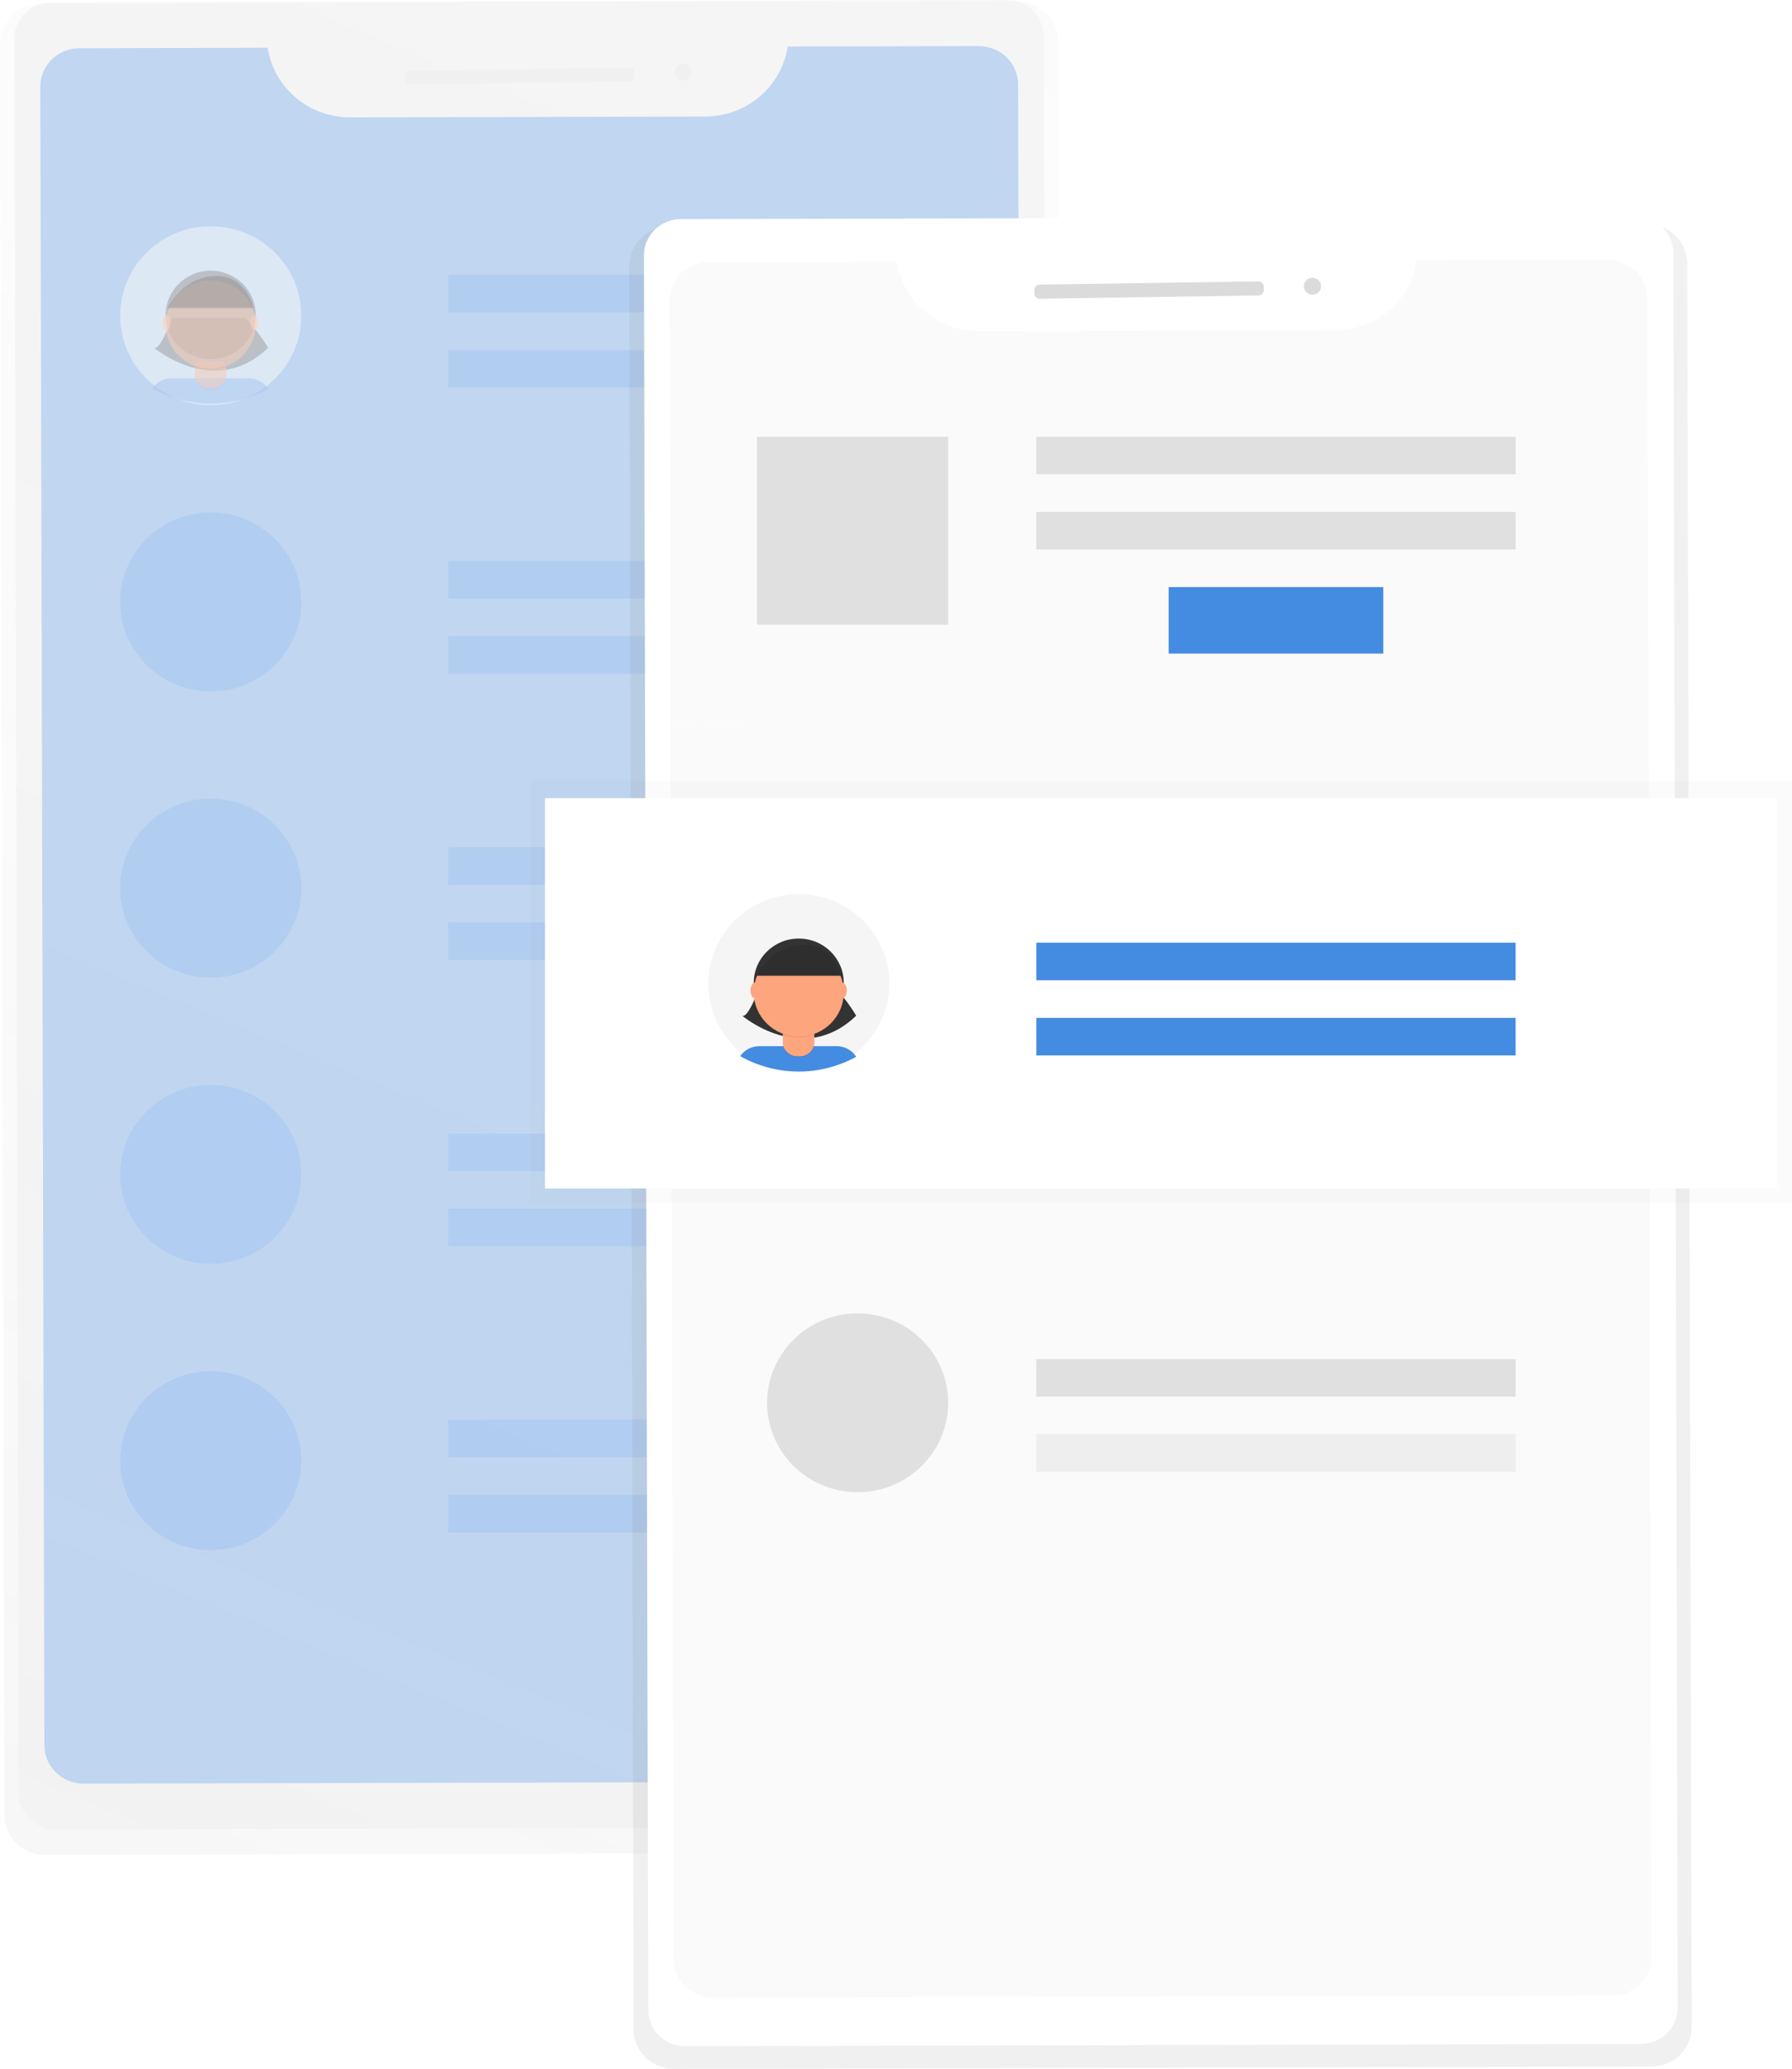 <svg width="162" height="187" viewBox="0 0 162 187" fill="none" xmlns="http://www.w3.org/2000/svg">
<g opacity="0.5">
<path opacity="0.5" d="M92.006 0.145L3.625 0.356C2.662 0.358 1.739 0.736 1.06 1.407C0.38 2.077 -0.001 2.986 -5.77435e-05 3.933L0.403 164.098C0.404 164.567 0.499 165.032 0.683 165.464C0.867 165.897 1.135 166.29 1.473 166.621C1.812 166.952 2.213 167.214 2.654 167.392C3.095 167.571 3.568 167.662 4.045 167.66L92.425 167.449C93.388 167.447 94.311 167.068 94.99 166.397C95.67 165.726 96.05 164.817 96.048 163.871L95.638 3.705C95.635 2.76 95.251 1.854 94.57 1.187C93.889 0.52 92.967 0.145 92.006 0.145Z" fill="url(#paint0_linear_1_538)"/>
<path opacity="0.5" d="M91.024 0.008L4.618 0.216C2.78 0.22 1.294 1.688 1.298 3.495L1.692 162.099C1.697 163.906 3.19 165.367 5.028 165.363L91.434 165.155C93.272 165.151 94.759 163.682 94.754 161.875L94.36 3.272C94.356 1.465 92.862 0.004 91.024 0.008Z" fill="#DEDEDE"/>
<path opacity="0.5" d="M92.13 45.772L92.037 7.633C92.035 6.712 91.66 5.829 90.996 5.179C90.332 4.529 89.432 4.165 88.495 4.167L71.209 4.208C70.945 5.96 70.051 7.561 68.691 8.721C67.33 9.882 65.591 10.525 63.79 10.535L31.646 10.612C29.845 10.611 28.103 9.976 26.736 8.822C25.37 7.668 24.468 6.071 24.195 4.32L7.168 4.361C6.231 4.364 5.333 4.732 4.672 5.385C4.011 6.038 3.641 6.923 3.643 7.844L3.738 46.304L4.013 157.76C4.018 158.682 4.394 159.564 5.06 160.212C5.726 160.861 6.626 161.223 7.563 161.219L88.89 161.025C89.824 161.02 90.719 160.651 91.377 160C92.036 159.349 92.406 158.468 92.406 157.549L92.13 45.772Z" fill="#1A72DD"/>
<path opacity="0.5" d="M56.865 6.093L37.105 6.384C36.836 6.388 36.621 6.606 36.625 6.871L36.63 7.186C36.634 7.45 36.855 7.662 37.125 7.658L56.885 7.366C57.154 7.362 57.369 7.144 57.365 6.879L57.36 6.565C57.356 6.3 57.135 6.089 56.865 6.093Z" fill="#DBDBDB"/>
<path opacity="0.5" d="M61.78 7.294C62.209 7.288 62.553 6.94 62.546 6.518C62.54 6.095 62.186 5.758 61.756 5.764C61.327 5.77 60.983 6.118 60.99 6.541C60.996 6.963 61.35 7.301 61.78 7.294Z" fill="#DBDBDB"/>
<path opacity="0.5" d="M83.852 24.841H40.524V28.238H83.852V24.841Z" fill="#448BE2"/>
<path opacity="0.5" d="M83.852 31.634H40.524V35.031H83.852V31.634Z" fill="#448BE2"/>
<path opacity="0.5" d="M19.052 36.618C23.571 36.618 27.235 32.999 27.235 28.535C27.235 24.071 23.571 20.451 19.052 20.451C14.533 20.451 10.869 24.071 10.869 28.535C10.869 32.999 14.533 36.618 19.052 36.618Z" fill="#F5F5F5"/>
<path opacity="0.5" d="M22.578 34.193H15.48C15.14 34.196 14.805 34.279 14.504 34.436C14.203 34.593 13.946 34.819 13.753 35.095C15.348 35.995 17.152 36.473 18.991 36.483C20.829 36.493 22.639 36.035 24.244 35.153C24.064 34.874 23.819 34.642 23.529 34.475C23.239 34.308 22.913 34.212 22.578 34.193Z" fill="#448BE2"/>
<path opacity="0.5" d="M15.539 28.741C15.539 28.741 14.499 31.716 13.931 31.437C13.931 31.437 19.406 36.086 24.239 31.437C23.657 30.46 22.959 29.555 22.158 28.741H15.539Z" fill="#333333"/>
<path opacity="0.5" d="M19.047 32.462C21.293 32.462 23.114 30.671 23.114 28.463C23.114 26.255 21.293 24.464 19.047 24.464C16.801 24.464 14.98 26.255 14.98 28.463C14.98 30.671 16.801 32.462 19.047 32.462Z" fill="#333333"/>
<path opacity="0.1" d="M17.617 32.807H20.455V33.891C20.455 34.231 20.318 34.557 20.073 34.797C19.829 35.037 19.498 35.172 19.152 35.172H18.908C18.563 35.172 18.231 35.037 17.987 34.797C17.742 34.557 17.605 34.231 17.605 33.891V32.807H17.617Z" fill="black"/>
<path opacity="0.5" d="M17.918 32.74H20.157C20.237 32.74 20.313 32.771 20.369 32.826C20.426 32.882 20.457 32.957 20.457 33.035V33.831C20.457 34.171 20.32 34.497 20.076 34.737C19.831 34.977 19.5 35.112 19.154 35.112H18.91C18.567 35.109 18.238 34.974 17.996 34.733C17.753 34.494 17.617 34.169 17.617 33.831V33.042C17.616 33.003 17.623 32.964 17.638 32.927C17.653 32.89 17.675 32.857 17.703 32.829C17.731 32.801 17.764 32.778 17.801 32.763C17.838 32.748 17.878 32.74 17.918 32.74Z" fill="#FDA57D"/>
<path opacity="0.1" d="M17.625 33.143C18.54 33.476 19.547 33.476 20.462 33.143V32.819H17.625V33.143Z" fill="black"/>
<path opacity="0.5" d="M19.047 33.33C21.293 33.33 23.114 31.54 23.114 29.331C23.114 27.123 21.293 25.333 19.047 25.333C16.801 25.333 14.98 27.123 14.98 29.331C14.98 31.54 16.801 33.33 19.047 33.33Z" fill="#FDA57D"/>
<path opacity="0.5" d="M15.161 27.813H22.914C22.914 27.813 22.253 24.735 19.32 24.935C16.388 25.134 15.161 27.813 15.161 27.813Z" fill="#333333"/>
<path opacity="0.5" d="M15.066 29.859C15.274 29.859 15.444 29.547 15.444 29.161C15.444 28.776 15.274 28.463 15.066 28.463C14.857 28.463 14.687 28.776 14.687 29.161C14.687 29.547 14.857 29.859 15.066 29.859Z" fill="#FDA57D"/>
<path opacity="0.5" d="M23.009 29.859C23.218 29.859 23.387 29.547 23.387 29.161C23.387 28.776 23.218 28.463 23.009 28.463C22.8 28.463 22.631 28.776 22.631 29.161C22.631 29.547 22.8 29.859 23.009 29.859Z" fill="#FDA57D"/>
<path opacity="0.1" d="M15.161 27.919H22.914C22.914 27.919 22.253 24.841 19.32 25.04C16.388 25.239 15.161 27.919 15.161 27.919Z" fill="black"/>
<path opacity="0.5" d="M83.852 50.713H40.524V54.109H83.852V50.713Z" fill="#448BE2"/>
<path opacity="0.5" d="M83.852 57.506H40.524V60.902H83.852V57.506Z" fill="#448BE2"/>
<path opacity="0.5" d="M19.052 62.49C23.571 62.49 27.235 58.871 27.235 54.407C27.235 49.943 23.571 46.323 19.052 46.323C14.533 46.323 10.869 49.943 10.869 54.407C10.869 58.871 14.533 62.49 19.052 62.49Z" fill="#448BE2"/>
<path opacity="0.5" d="M83.852 76.585H40.524V79.981H83.852V76.585Z" fill="#448BE2"/>
<path opacity="0.5" d="M83.852 83.378H40.524V86.774H83.852V83.378Z" fill="#448BE2"/>
<path opacity="0.5" d="M19.052 88.362C23.571 88.362 27.235 84.743 27.235 80.279C27.235 75.814 23.571 72.195 19.052 72.195C14.533 72.195 10.869 75.814 10.869 80.279C10.869 84.743 14.533 88.362 19.052 88.362Z" fill="#448BE2"/>
<path opacity="0.5" d="M83.852 102.457H40.524V105.853H83.852V102.457Z" fill="#448BE2"/>
<path opacity="0.5" d="M83.852 109.25H40.524V112.646H83.852V109.25Z" fill="#448BE2"/>
<path opacity="0.5" d="M19.052 114.234C23.571 114.234 27.235 110.615 27.235 106.151C27.235 101.686 23.571 98.067 19.052 98.067C14.533 98.067 10.869 101.686 10.869 106.151C10.869 110.615 14.533 114.234 19.052 114.234Z" fill="#448BE2"/>
<path opacity="0.5" d="M83.852 128.329H40.524V131.725H83.852V128.329Z" fill="#448BE2"/>
<path opacity="0.5" d="M83.852 135.122H40.524V138.518H83.852V135.122Z" fill="#448BE2"/>
<path opacity="0.5" d="M19.052 140.106C23.571 140.106 27.235 136.487 27.235 132.023C27.235 127.558 23.571 123.939 19.052 123.939C14.533 123.939 10.869 127.558 10.869 132.023C10.869 136.487 14.533 140.106 19.052 140.106Z" fill="#448BE2"/>
</g>
<path d="M148.889 20.267L60.506 20.478C59.543 20.48 58.62 20.859 57.941 21.53C57.261 22.201 56.881 23.11 56.883 24.057L57.285 183.438C57.287 183.907 57.382 184.371 57.566 184.804C57.749 185.237 58.018 185.63 58.356 185.961C58.695 186.291 59.096 186.553 59.537 186.732C59.978 186.91 60.451 187.001 60.928 187L149.313 186.789C150.275 186.785 151.195 186.407 151.873 185.737C152.552 185.067 152.932 184.16 152.931 183.215L152.529 23.834C152.528 23.364 152.433 22.9 152.25 22.467C152.067 22.033 151.799 21.64 151.46 21.309C151.122 20.977 150.721 20.715 150.28 20.536C149.839 20.357 149.366 20.266 148.889 20.267Z" fill="url(#paint1_linear_1_538)"/>
<path d="M147.938 19.599L61.531 19.806C59.694 19.811 58.207 21.279 58.212 23.086L58.606 181.69C58.61 183.496 60.104 184.958 61.942 184.953L148.348 184.746C150.186 184.741 151.672 183.273 151.668 181.466L151.274 22.862C151.269 21.055 149.776 19.594 147.938 19.599Z" fill="white"/>
<path d="M149.013 65.371L148.92 26.961C148.918 26.04 148.543 25.157 147.879 24.507C147.215 23.858 146.315 23.494 145.378 23.495L128.087 23.536C127.823 25.288 126.929 26.889 125.569 28.05C124.208 29.21 122.469 29.854 120.668 29.864L88.527 29.941C86.725 29.939 84.984 29.304 83.617 28.15C82.25 26.996 81.349 25.399 81.076 23.649L64.049 23.69C63.111 23.692 62.214 24.061 61.553 24.714C60.891 25.367 60.521 26.251 60.523 27.172L60.618 65.633" fill="#FAFAFA"/>
<path d="M60.618 65.635L60.894 177.091C60.897 178.012 61.271 178.895 61.935 179.545C62.6 180.195 63.499 180.559 64.436 180.557L145.763 180.363C146.701 180.36 147.598 179.992 148.259 179.339C148.92 178.686 149.291 177.801 149.289 176.88L149.011 65.103" fill="#FAFAFA"/>
<path d="M85.714 39.475H68.435V56.462H85.714V39.475Z" fill="#E0E0E0"/>
<g opacity="0.5">
<path opacity="0.5" d="M162 70.574H47.91V108.729H162V70.574Z" fill="url(#paint2_linear_1_538)"/>
</g>
<path d="M160.643 72.143H49.269V107.422H160.643V72.143Z" fill="white"/>
<path d="M137.014 85.208H93.687V88.605H137.014V85.208Z" fill="#448BE2"/>
<path d="M137.014 92.004H93.687V95.4H137.014V92.004Z" fill="#448BE2"/>
<path d="M137.014 122.841H93.687V126.237H137.014V122.841Z" fill="#E0E0E0"/>
<path d="M137.014 129.634H93.687V133.03H137.014V129.634Z" fill="#EEEEEE"/>
<path d="M125.052 53.064H105.649V59.075H125.052V53.064Z" fill="#448BE2"/>
<path d="M72.214 96.986C76.734 96.986 80.397 93.366 80.397 88.902C80.397 84.438 76.734 80.819 72.214 80.819C67.695 80.819 64.031 84.438 64.031 88.902C64.031 93.366 67.695 96.986 72.214 96.986Z" fill="#F5F5F5"/>
<path d="M75.74 94.56H68.64C68.3 94.563 67.965 94.646 67.664 94.803C67.363 94.96 67.106 95.186 66.913 95.462C68.508 96.362 70.312 96.84 72.151 96.85C73.989 96.86 75.799 96.402 77.404 95.52C77.224 95.242 76.979 95.009 76.69 94.843C76.4 94.676 76.075 94.579 75.74 94.56Z" fill="#448BE2"/>
<path d="M68.701 89.111C68.701 89.111 67.662 92.085 67.093 91.807C67.093 91.807 72.568 96.455 77.401 91.807C76.82 90.83 76.121 89.924 75.32 89.111H68.701Z" fill="#333333"/>
<path d="M72.21 92.831C74.456 92.831 76.277 91.041 76.277 88.832C76.277 86.624 74.456 84.834 72.21 84.834C69.963 84.834 68.142 86.624 68.142 88.832C68.142 91.041 69.963 92.831 72.21 92.831Z" fill="#333333"/>
<path opacity="0.1" d="M70.78 93.176H73.617V94.261C73.617 94.6 73.48 94.926 73.236 95.166C72.991 95.407 72.66 95.541 72.314 95.541H72.07C71.725 95.541 71.394 95.407 71.149 95.166C70.905 94.926 70.768 94.6 70.768 94.261V93.176H70.78Z" fill="black"/>
<path d="M71.08 93.109H73.32C73.399 93.109 73.475 93.14 73.532 93.196C73.588 93.251 73.62 93.326 73.62 93.404V94.193C73.62 94.362 73.587 94.529 73.521 94.685C73.456 94.841 73.359 94.982 73.238 95.102C73.117 95.221 72.973 95.315 72.814 95.38C72.656 95.444 72.486 95.477 72.314 95.477H72.07C71.725 95.477 71.394 95.342 71.149 95.102C70.905 94.861 70.768 94.536 70.768 94.196V93.407C70.768 93.368 70.775 93.33 70.79 93.294C70.806 93.258 70.828 93.225 70.856 93.198C70.883 93.171 70.916 93.149 70.953 93.134C70.989 93.119 71.028 93.112 71.068 93.112L71.08 93.109Z" fill="#FDA57D"/>
<path opacity="0.1" d="M70.785 93.505C71.7 93.839 72.707 93.839 73.622 93.505V93.162H70.785V93.505Z" fill="black"/>
<path d="M72.21 93.697C74.456 93.697 76.277 91.907 76.277 89.698C76.277 87.49 74.456 85.7 72.21 85.7C69.963 85.7 68.142 87.49 68.142 89.698C68.142 91.907 69.963 93.697 72.21 93.697Z" fill="#FDA57D"/>
<path d="M68.313 88.183H76.067C76.067 88.183 75.406 85.105 72.473 85.304C69.54 85.503 68.313 88.183 68.313 88.183Z" fill="#333333"/>
<path d="M68.228 90.226C68.437 90.226 68.606 89.914 68.606 89.528C68.606 89.143 68.437 88.83 68.228 88.83C68.019 88.83 67.85 89.143 67.85 89.528C67.85 89.914 68.019 90.226 68.228 90.226Z" fill="#FDA57D"/>
<path d="M76.169 90.226C76.378 90.226 76.547 89.914 76.547 89.528C76.547 89.143 76.378 88.83 76.169 88.83C75.96 88.83 75.791 89.143 75.791 89.528C75.791 89.914 75.96 90.226 76.169 90.226Z" fill="#FDA57D"/>
<path opacity="0.1" d="M68.313 88.285H76.067C76.067 88.285 75.406 85.208 72.473 85.407C69.54 85.606 68.313 88.285 68.313 88.285Z" fill="black"/>
<path d="M77.531 134.879C82.05 134.879 85.714 131.26 85.714 126.796C85.714 122.332 82.05 118.713 77.531 118.713C73.011 118.713 69.348 122.332 69.348 126.796C69.348 131.26 73.011 134.879 77.531 134.879Z" fill="#E0E0E0"/>
<path d="M137.014 39.475H93.687V42.872H137.014V39.475Z" fill="#E0E0E0"/>
<path d="M137.014 46.271H93.687V49.667H137.014V46.271Z" fill="#E0E0E0"/>
<path d="M113.747 25.433L93.987 25.725C93.717 25.729 93.502 25.947 93.506 26.212L93.511 26.526C93.515 26.791 93.737 27.003 94.006 26.999L113.766 26.707C114.036 26.703 114.251 26.485 114.247 26.22L114.242 25.906C114.238 25.641 114.016 25.43 113.747 25.433Z" fill="#DBDBDB"/>
<path d="M118.661 26.637C119.091 26.631 119.434 26.283 119.428 25.861C119.421 25.438 119.068 25.101 118.638 25.107C118.208 25.113 117.865 25.461 117.871 25.884C117.878 26.306 118.231 26.644 118.661 26.637Z" fill="#DBDBDB"/>
<defs>
<linearGradient id="paint0_linear_1_538" x1="10.855" y1="170.785" x2="83.074" y2="-3.858" gradientUnits="userSpaceOnUse">
<stop stop-color="#808080" stop-opacity="0.25"/>
<stop offset="0.54" stop-color="#808080" stop-opacity="0.12"/>
<stop offset="1" stop-color="#808080" stop-opacity="0.1"/>
</linearGradient>
<linearGradient id="paint1_linear_1_538" x1="53629.8" y1="142819" x2="121280" y2="50794.7" gradientUnits="userSpaceOnUse">
<stop stop-color="#808080" stop-opacity="0.25"/>
<stop offset="0.54" stop-color="#808080" stop-opacity="0.12"/>
<stop offset="1" stop-color="#808080" stop-opacity="0.1"/>
</linearGradient>
<linearGradient id="paint2_linear_1_538" x1="49127.3" y1="17364.2" x2="49127.3" y2="11295.2" gradientUnits="userSpaceOnUse">
<stop stop-color="#808080" stop-opacity="0.25"/>
<stop offset="0.54" stop-color="#808080" stop-opacity="0.12"/>
<stop offset="1" stop-color="#808080" stop-opacity="0.1"/>
</linearGradient>
</defs>
</svg>
